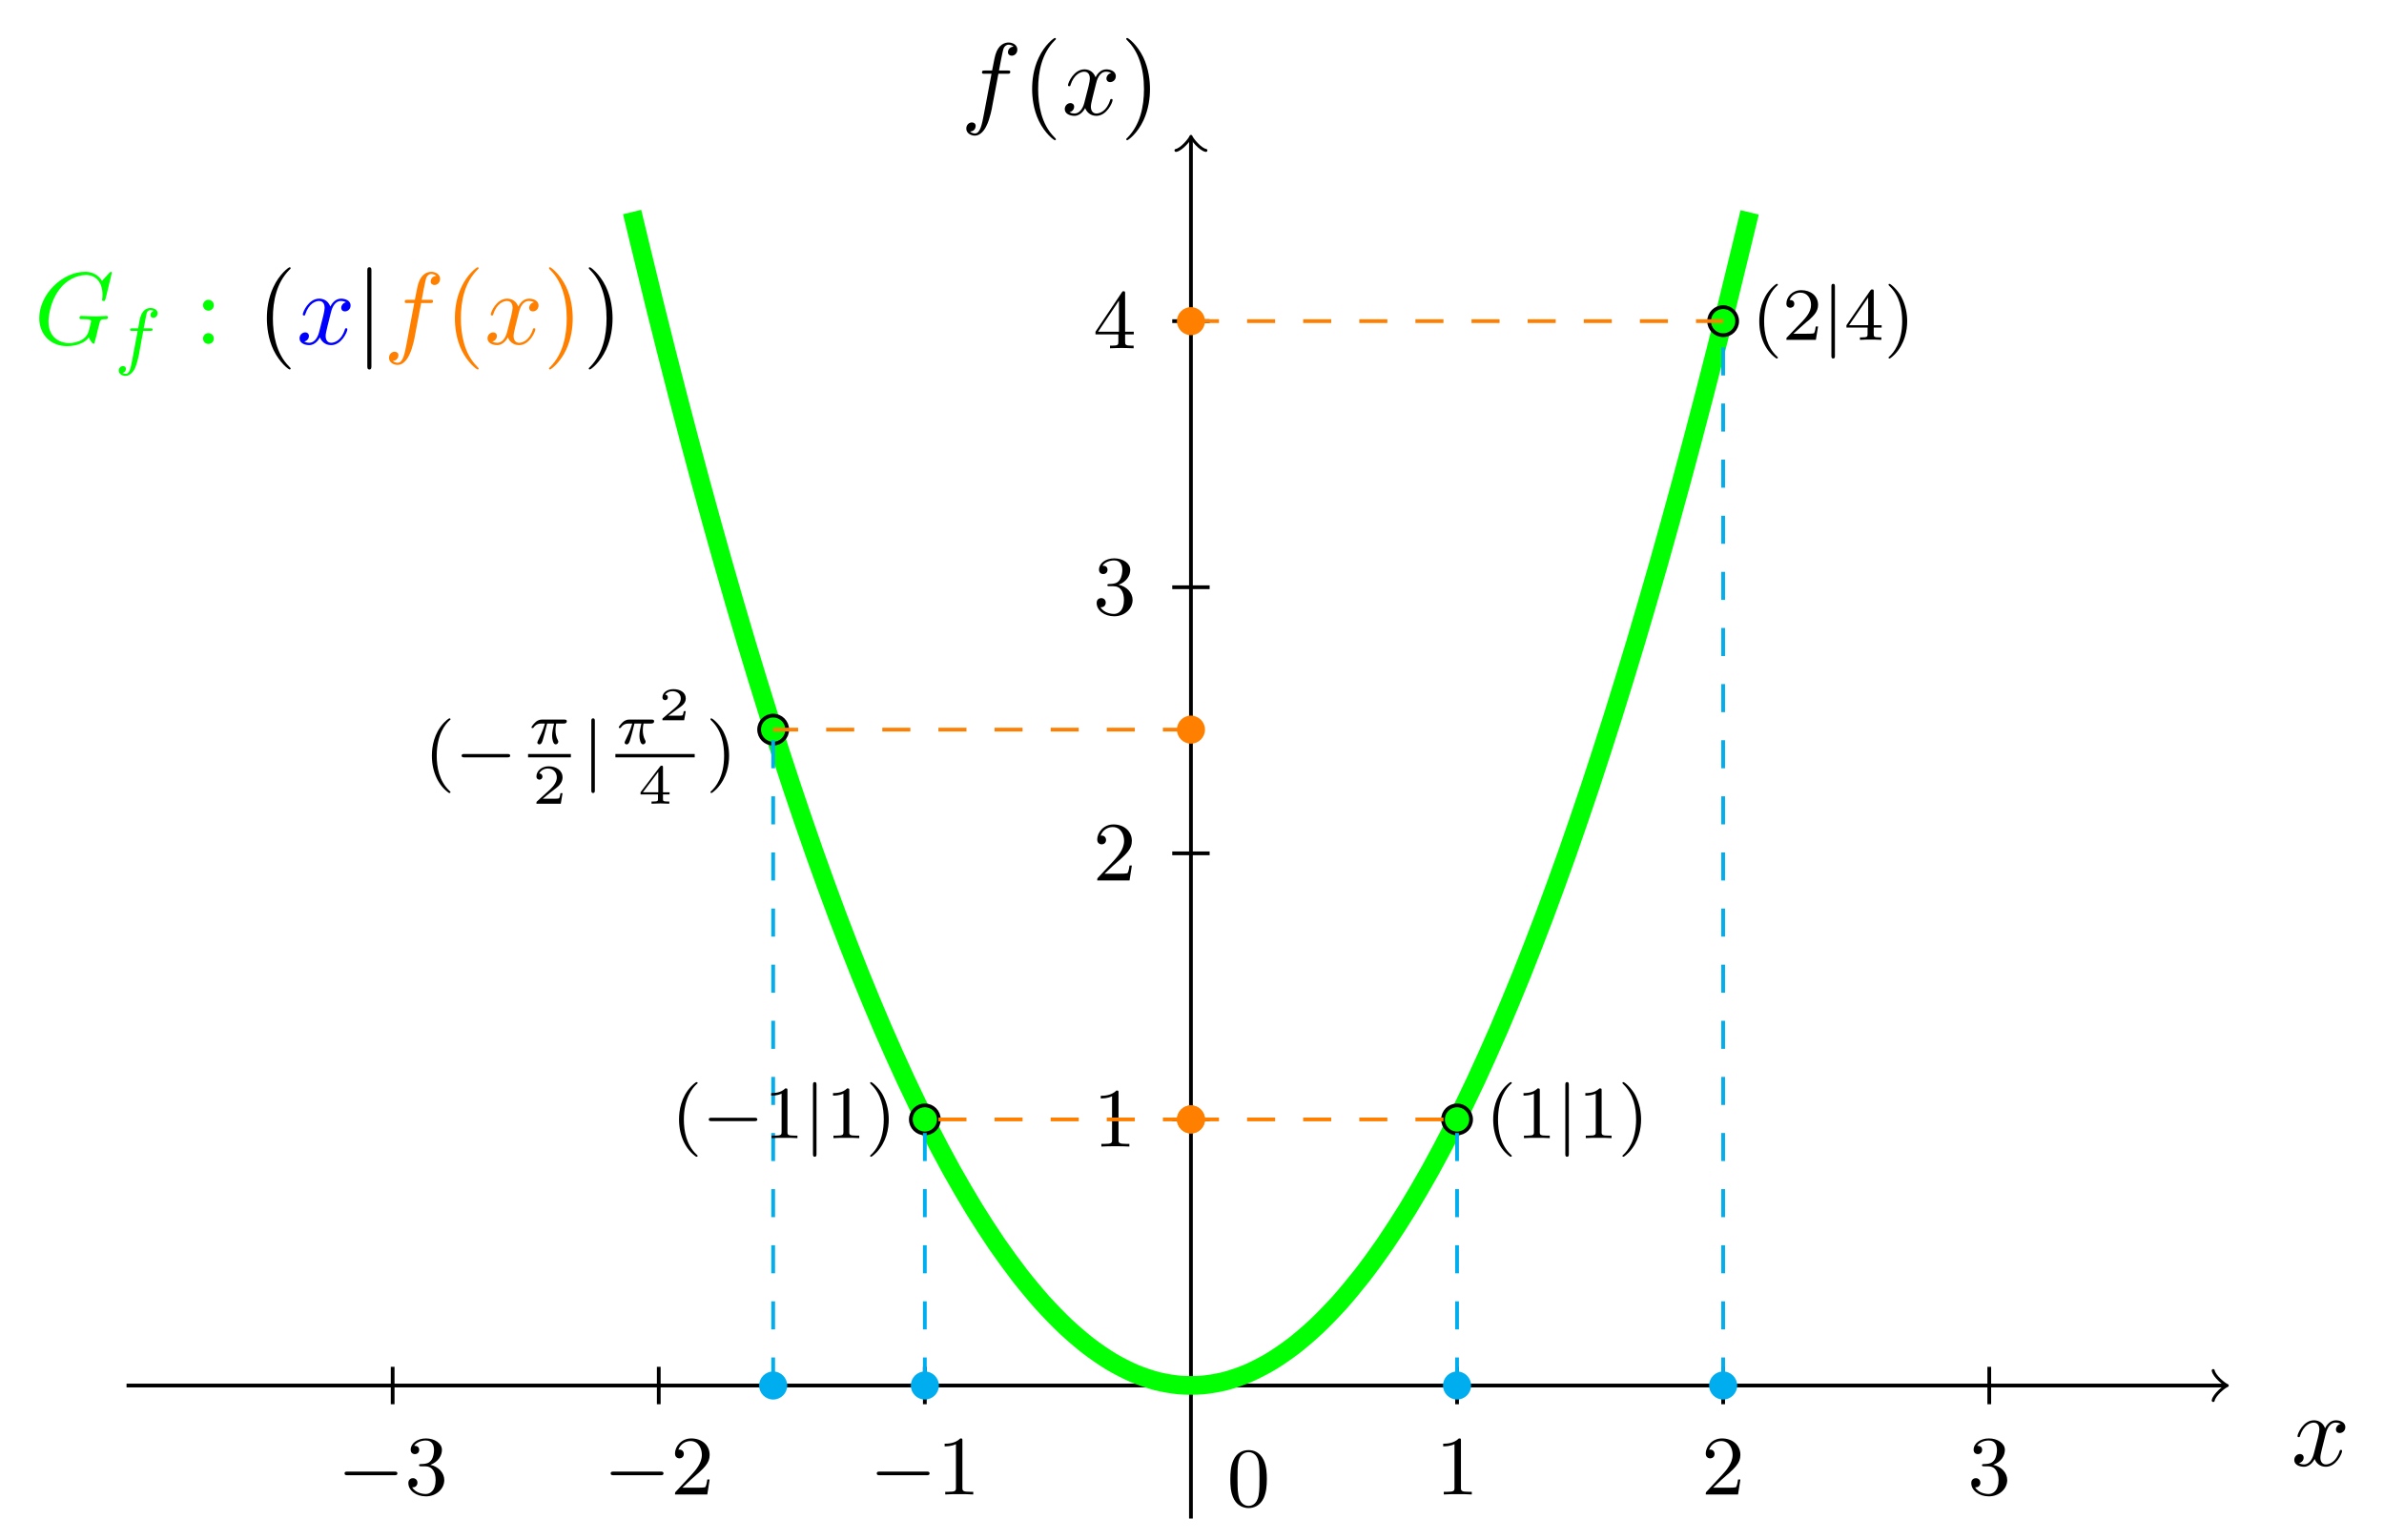 <?xml version="1.0" encoding="UTF-8"?>
<svg xmlns="http://www.w3.org/2000/svg" xmlns:xlink="http://www.w3.org/1999/xlink" width="253.96pt" height="164.088pt" viewBox="0 0 253.96 164.088" version="1.1">
<defs>
<g>
<symbol overflow="visible" id="glyph0-0">
<path style="stroke:none;" d=""/>
</symbol>
<symbol overflow="visible" id="glyph0-1">
<path style="stroke:none;" d="M 6.047 -2.047 C 6.219 -2.047 6.391 -2.047 6.391 -2.25 C 6.391 -2.438 6.203 -2.438 6.047 -2.438 L 1.109 -2.438 C 0.953 -2.438 0.766 -2.438 0.766 -2.25 C 0.766 -2.047 0.938 -2.047 1.109 -2.047 Z M 6.047 -2.047 "/>
</symbol>
<symbol overflow="visible" id="glyph1-0">
<path style="stroke:none;" d=""/>
</symbol>
<symbol overflow="visible" id="glyph1-1">
<path style="stroke:none;" d="M 2.734 -3.156 C 3.562 -3.469 3.969 -4.125 3.969 -4.75 C 3.969 -5.438 3.203 -5.969 2.266 -5.969 C 1.344 -5.969 0.641 -5.438 0.641 -4.766 C 0.641 -4.469 0.828 -4.297 1.094 -4.297 C 1.359 -4.297 1.547 -4.484 1.547 -4.75 C 1.547 -5.062 1.328 -5.188 1.016 -5.188 C 1.25 -5.562 1.797 -5.75 2.25 -5.75 C 2.984 -5.75 3.125 -5.156 3.125 -4.734 C 3.125 -4.469 3.078 -4.031 2.859 -3.688 C 2.578 -3.297 2.266 -3.281 2 -3.25 C 1.781 -3.234 1.766 -3.234 1.688 -3.234 C 1.609 -3.234 1.531 -3.219 1.531 -3.125 C 1.531 -3 1.609 -3 1.766 -3 L 2.172 -3 C 2.953 -3 3.297 -2.375 3.297 -1.531 C 3.297 -0.375 2.688 -0.047 2.234 -0.047 C 2.062 -0.047 1.188 -0.094 0.797 -0.766 C 1.109 -0.719 1.359 -0.938 1.359 -1.25 C 1.359 -1.547 1.141 -1.734 0.875 -1.734 C 0.656 -1.734 0.391 -1.594 0.391 -1.219 C 0.391 -0.422 1.219 0.203 2.266 0.203 C 3.375 0.203 4.219 -0.609 4.219 -1.531 C 4.219 -2.312 3.594 -2.969 2.734 -3.156 Z M 2.734 -3.156 "/>
</symbol>
<symbol overflow="visible" id="glyph1-2">
<path style="stroke:none;" d="M 4.141 -1.594 L 3.891 -1.594 C 3.875 -1.469 3.797 -0.938 3.688 -0.797 C 3.625 -0.719 3.016 -0.719 2.828 -0.719 L 1.234 -0.719 L 2.125 -1.562 C 3.594 -2.828 4.141 -3.312 4.141 -4.219 C 4.141 -5.25 3.297 -5.969 2.188 -5.969 C 1.156 -5.969 0.453 -5.156 0.453 -4.344 C 0.453 -3.891 0.844 -3.844 0.922 -3.844 C 1.125 -3.844 1.391 -3.984 1.391 -4.312 C 1.391 -4.578 1.203 -4.781 0.922 -4.781 C 0.875 -4.781 0.859 -4.781 0.812 -4.766 C 1.031 -5.406 1.609 -5.688 2.094 -5.688 C 3 -5.688 3.312 -4.844 3.312 -4.219 C 3.312 -3.312 2.625 -2.562 2.203 -2.094 L 0.562 -0.328 C 0.453 -0.219 0.453 -0.203 0.453 0 L 3.891 0 Z M 4.141 -1.594 "/>
</symbol>
<symbol overflow="visible" id="glyph1-3">
<path style="stroke:none;" d="M 2.719 -5.734 C 2.719 -5.953 2.719 -5.969 2.5 -5.969 C 1.938 -5.406 1.109 -5.406 0.828 -5.406 L 0.828 -5.125 C 1 -5.125 1.547 -5.125 2.031 -5.359 L 2.031 -0.719 C 2.031 -0.391 2.016 -0.281 1.172 -0.281 L 0.891 -0.281 L 0.891 0 C 1.203 -0.031 2.016 -0.031 2.375 -0.031 C 2.75 -0.031 3.547 -0.031 3.875 0 L 3.875 -0.281 L 3.594 -0.281 C 2.75 -0.281 2.719 -0.391 2.719 -0.719 Z M 2.719 -5.734 "/>
</symbol>
<symbol overflow="visible" id="glyph1-4">
<path style="stroke:none;" d="M 0.266 -1.766 L 0.266 -1.484 L 2.703 -1.484 L 2.703 -0.703 C 2.703 -0.375 2.688 -0.281 2.016 -0.281 L 1.812 -0.281 L 1.812 0 C 2.375 -0.031 3 -0.031 3.062 -0.031 C 3.109 -0.031 3.766 -0.031 4.328 0 L 4.328 -0.281 L 4.125 -0.281 C 3.453 -0.281 3.422 -0.375 3.422 -0.703 L 3.422 -1.484 L 4.344 -1.484 L 4.344 -1.766 L 3.422 -1.766 L 3.422 -5.828 C 3.422 -6.016 3.422 -6.078 3.25 -6.078 C 3.141 -6.078 3.141 -6.062 3.062 -5.938 Z M 0.547 -1.766 L 2.766 -5.078 L 2.766 -1.766 Z M 0.547 -1.766 "/>
</symbol>
<symbol overflow="visible" id="glyph1-5">
<path style="stroke:none;" d="M 4.25 -2.875 C 4.25 -3.469 4.219 -4.25 3.906 -4.922 C 3.5 -5.766 2.828 -5.969 2.312 -5.969 C 1.766 -5.969 1.078 -5.766 0.688 -4.891 C 0.406 -4.281 0.359 -3.547 0.359 -2.875 C 0.359 -2.281 0.375 -1.422 0.766 -0.703 C 1.188 0.047 1.891 0.203 2.297 0.203 C 2.875 0.203 3.547 -0.047 3.922 -0.875 C 4.188 -1.484 4.25 -2.156 4.25 -2.875 Z M 2.312 -0.031 C 2.031 -0.031 1.391 -0.156 1.219 -1.172 C 1.125 -1.688 1.125 -2.469 1.125 -2.984 C 1.125 -3.594 1.125 -4.297 1.234 -4.797 C 1.422 -5.594 1.984 -5.75 2.297 -5.75 C 2.641 -5.75 3.203 -5.562 3.375 -4.734 C 3.469 -4.25 3.469 -3.547 3.469 -2.984 C 3.469 -2.422 3.469 -1.672 3.375 -1.141 C 3.188 -0.109 2.531 -0.031 2.312 -0.031 Z M 2.312 -0.031 "/>
</symbol>
<symbol overflow="visible" id="glyph2-0">
<path style="stroke:none;" d=""/>
</symbol>
<symbol overflow="visible" id="glyph2-1">
<path style="stroke:none;" d="M 3.641 -3.297 C 3.703 -3.578 3.953 -4.578 4.719 -4.578 C 4.781 -4.578 5.031 -4.578 5.266 -4.438 C 4.969 -4.391 4.75 -4.109 4.75 -3.844 C 4.75 -3.672 4.859 -3.469 5.156 -3.469 C 5.406 -3.469 5.75 -3.672 5.75 -4.094 C 5.75 -4.672 5.109 -4.828 4.734 -4.828 C 4.094 -4.828 3.719 -4.25 3.594 -3.984 C 3.312 -4.719 2.719 -4.828 2.406 -4.828 C 1.281 -4.828 0.656 -3.406 0.656 -3.141 C 0.656 -3.031 0.766 -3.031 0.781 -3.031 C 0.875 -3.031 0.906 -3.047 0.922 -3.156 C 1.297 -4.312 2.016 -4.578 2.391 -4.578 C 2.594 -4.578 2.984 -4.484 2.984 -3.844 C 2.984 -3.516 2.797 -2.781 2.391 -1.25 C 2.219 -0.578 1.828 -0.125 1.359 -0.125 C 1.281 -0.125 1.031 -0.125 0.812 -0.266 C 1.078 -0.312 1.312 -0.547 1.312 -0.844 C 1.312 -1.141 1.078 -1.234 0.922 -1.234 C 0.594 -1.234 0.312 -0.953 0.312 -0.594 C 0.312 -0.094 0.859 0.125 1.344 0.125 C 2.062 0.125 2.453 -0.641 2.484 -0.703 C 2.625 -0.312 3.016 0.125 3.672 0.125 C 4.781 0.125 5.406 -1.281 5.406 -1.562 C 5.406 -1.672 5.312 -1.672 5.281 -1.672 C 5.188 -1.672 5.156 -1.625 5.141 -1.547 C 4.781 -0.375 4.031 -0.125 3.688 -0.125 C 3.266 -0.125 3.094 -0.469 3.094 -0.844 C 3.094 -1.078 3.156 -1.312 3.266 -1.797 Z M 3.641 -3.297 "/>
</symbol>
<symbol overflow="visible" id="glyph2-2">
<path style="stroke:none;" d="M 4 -4.359 L 4.938 -4.359 C 5.156 -4.359 5.266 -4.359 5.266 -4.578 C 5.266 -4.703 5.156 -4.703 4.969 -4.703 L 4.062 -4.703 L 4.297 -5.938 C 4.344 -6.172 4.5 -6.953 4.562 -7.078 C 4.656 -7.281 4.844 -7.453 5.078 -7.453 C 5.109 -7.453 5.406 -7.453 5.609 -7.25 C 5.125 -7.203 5.016 -6.828 5.016 -6.656 C 5.016 -6.406 5.219 -6.281 5.422 -6.281 C 5.703 -6.281 6.016 -6.516 6.016 -6.938 C 6.016 -7.438 5.516 -7.688 5.078 -7.688 C 4.703 -7.688 4.016 -7.5 3.688 -6.406 C 3.625 -6.188 3.594 -6.078 3.328 -4.703 L 2.578 -4.703 C 2.359 -4.703 2.25 -4.703 2.25 -4.5 C 2.25 -4.359 2.344 -4.359 2.547 -4.359 L 3.266 -4.359 L 2.453 -0.047 C 2.25 1 2.078 2 1.5 2 C 1.469 2 1.188 2 0.984 1.797 C 1.484 1.766 1.578 1.375 1.578 1.203 C 1.578 0.953 1.391 0.828 1.172 0.828 C 0.891 0.828 0.578 1.062 0.578 1.484 C 0.578 1.969 1.062 2.234 1.5 2.234 C 2.109 2.234 2.547 1.594 2.734 1.172 C 3.094 0.484 3.344 -0.828 3.344 -0.906 Z M 4 -4.359 "/>
</symbol>
<symbol overflow="visible" id="glyph2-3">
<path style="stroke:none;" d="M 8.281 -7.578 C 8.281 -7.609 8.266 -7.688 8.172 -7.688 C 8.141 -7.688 8.125 -7.672 8 -7.562 L 7.234 -6.719 C 7.141 -6.875 6.641 -7.688 5.438 -7.688 C 3 -7.688 0.547 -5.281 0.547 -2.75 C 0.547 -1.016 1.75 0.234 3.516 0.234 C 4 0.234 4.5 0.141 4.891 -0.016 C 5.438 -0.234 5.641 -0.469 5.828 -0.688 C 5.938 -0.422 6.219 -0.016 6.328 -0.016 C 6.375 -0.016 6.406 -0.047 6.406 -0.047 C 6.422 -0.078 6.531 -0.484 6.594 -0.719 L 6.797 -1.562 C 6.844 -1.75 6.891 -1.938 6.938 -2.109 C 7.062 -2.609 7.062 -2.625 7.688 -2.641 C 7.75 -2.641 7.859 -2.656 7.859 -2.859 C 7.859 -2.938 7.812 -2.984 7.719 -2.984 C 7.469 -2.984 6.828 -2.938 6.578 -2.938 C 6.234 -2.938 5.391 -2.984 5.047 -2.984 C 4.953 -2.984 4.828 -2.984 4.828 -2.766 C 4.828 -2.641 4.906 -2.641 5.141 -2.641 C 5.156 -2.641 5.469 -2.641 5.719 -2.625 C 6.016 -2.578 6.062 -2.547 6.062 -2.406 C 6.062 -2.312 5.938 -1.828 5.828 -1.422 C 5.531 -0.219 4.109 -0.094 3.734 -0.094 C 2.688 -0.094 1.531 -0.719 1.531 -2.391 C 1.531 -2.719 1.641 -4.531 2.797 -5.938 C 3.375 -6.688 4.438 -7.344 5.516 -7.344 C 6.625 -7.344 7.281 -6.516 7.281 -5.25 C 7.281 -4.812 7.234 -4.797 7.234 -4.688 C 7.234 -4.578 7.359 -4.578 7.406 -4.578 C 7.547 -4.578 7.547 -4.609 7.609 -4.797 Z M 8.281 -7.578 "/>
</symbol>
<symbol overflow="visible" id="glyph3-0">
<path style="stroke:none;" d=""/>
</symbol>
<symbol overflow="visible" id="glyph3-1">
<path style="stroke:none;" d="M 3.609 2.625 C 3.609 2.578 3.609 2.562 3.422 2.375 C 2.062 1 1.719 -1.062 1.719 -2.719 C 1.719 -4.625 2.125 -6.516 3.469 -7.891 C 3.609 -8.016 3.609 -8.031 3.609 -8.078 C 3.609 -8.141 3.562 -8.172 3.5 -8.172 C 3.391 -8.172 2.406 -7.438 1.766 -6.047 C 1.203 -4.859 1.078 -3.641 1.078 -2.719 C 1.078 -1.875 1.203 -0.562 1.797 0.672 C 2.453 2.016 3.391 2.719 3.5 2.719 C 3.562 2.719 3.609 2.688 3.609 2.625 Z M 3.609 2.625 "/>
</symbol>
<symbol overflow="visible" id="glyph3-2">
<path style="stroke:none;" d="M 3.156 -2.719 C 3.156 -3.578 3.031 -4.891 2.438 -6.125 C 1.781 -7.469 0.844 -8.172 0.734 -8.172 C 0.672 -8.172 0.625 -8.141 0.625 -8.078 C 0.625 -8.031 0.625 -8.016 0.828 -7.812 C 1.891 -6.734 2.516 -5 2.516 -2.719 C 2.516 -0.859 2.109 1.062 0.766 2.438 C 0.625 2.562 0.625 2.578 0.625 2.625 C 0.625 2.688 0.672 2.719 0.734 2.719 C 0.844 2.719 1.828 1.984 2.469 0.594 C 3.016 -0.594 3.156 -1.812 3.156 -2.719 Z M 3.156 -2.719 "/>
</symbol>
<symbol overflow="visible" id="glyph3-3">
<path style="stroke:none;" d="M 2.094 -4.125 C 2.094 -4.438 1.828 -4.703 1.516 -4.703 C 1.203 -4.703 0.938 -4.438 0.938 -4.125 C 0.938 -3.812 1.203 -3.547 1.516 -3.547 C 1.828 -3.547 2.094 -3.812 2.094 -4.125 Z M 2.094 -0.578 C 2.094 -0.891 1.828 -1.156 1.516 -1.156 C 1.203 -1.156 0.938 -0.891 0.938 -0.578 C 0.938 -0.266 1.203 0 1.516 0 C 1.828 0 2.094 -0.266 2.094 -0.578 Z M 2.094 -0.578 "/>
</symbol>
<symbol overflow="visible" id="glyph4-0">
<path style="stroke:none;" d=""/>
</symbol>
<symbol overflow="visible" id="glyph4-1">
<path style="stroke:none;" d="M 2.656 1.984 C 2.719 1.984 2.812 1.984 2.812 1.891 C 2.812 1.859 2.812 1.859 2.703 1.75 C 1.609 0.719 1.344 -0.75 1.344 -1.984 C 1.344 -4.281 2.281 -5.359 2.688 -5.734 C 2.812 -5.828 2.812 -5.844 2.812 -5.875 C 2.812 -5.922 2.781 -5.969 2.703 -5.969 C 2.578 -5.969 2.172 -5.562 2.109 -5.5 C 1.047 -4.375 0.828 -2.953 0.828 -1.984 C 0.828 -0.203 1.562 1.234 2.656 1.984 Z M 2.656 1.984 "/>
</symbol>
<symbol overflow="visible" id="glyph4-2">
<path style="stroke:none;" d="M 2.469 -1.984 C 2.469 -2.75 2.328 -3.656 1.844 -4.594 C 1.453 -5.328 0.719 -5.969 0.578 -5.969 C 0.5 -5.969 0.484 -5.922 0.484 -5.875 C 0.484 -5.844 0.484 -5.828 0.578 -5.734 C 1.688 -4.672 1.938 -3.219 1.938 -1.984 C 1.938 0.297 1 1.375 0.594 1.75 C 0.484 1.844 0.484 1.859 0.484 1.891 C 0.484 1.938 0.5 1.984 0.578 1.984 C 0.703 1.984 1.109 1.578 1.172 1.516 C 2.234 0.391 2.469 -1.031 2.469 -1.984 Z M 2.469 -1.984 "/>
</symbol>
<symbol overflow="visible" id="glyph4-3">
<path style="stroke:none;" d="M 2.5 -5.078 C 2.5 -5.297 2.484 -5.297 2.266 -5.297 C 1.938 -4.984 1.516 -4.797 0.766 -4.797 L 0.766 -4.531 C 0.984 -4.531 1.406 -4.531 1.875 -4.734 L 1.875 -0.656 C 1.875 -0.359 1.844 -0.266 1.094 -0.266 L 0.812 -0.266 L 0.812 0 C 1.141 -0.031 1.828 -0.031 2.188 -0.031 C 2.547 -0.031 3.234 -0.031 3.562 0 L 3.562 -0.266 L 3.281 -0.266 C 2.531 -0.266 2.5 -0.359 2.5 -0.656 Z M 2.5 -5.078 "/>
</symbol>
<symbol overflow="visible" id="glyph4-4">
<path style="stroke:none;" d="M 2.25 -1.625 C 2.375 -1.75 2.703 -2.016 2.844 -2.125 C 3.328 -2.578 3.797 -3.016 3.797 -3.734 C 3.797 -4.688 3 -5.297 2.016 -5.297 C 1.047 -5.297 0.422 -4.578 0.422 -3.859 C 0.422 -3.469 0.734 -3.422 0.844 -3.422 C 1.016 -3.422 1.266 -3.531 1.266 -3.844 C 1.266 -4.25 0.859 -4.25 0.766 -4.25 C 1 -4.844 1.531 -5.031 1.922 -5.031 C 2.656 -5.031 3.047 -4.406 3.047 -3.734 C 3.047 -2.906 2.469 -2.297 1.516 -1.344 L 0.516 -0.297 C 0.422 -0.219 0.422 -0.203 0.422 0 L 3.562 0 L 3.797 -1.422 L 3.547 -1.422 C 3.531 -1.266 3.469 -0.875 3.375 -0.719 C 3.328 -0.656 2.719 -0.656 2.594 -0.656 L 1.172 -0.656 Z M 2.25 -1.625 "/>
</symbol>
<symbol overflow="visible" id="glyph4-5">
<path style="stroke:none;" d="M 3.141 -5.156 C 3.141 -5.312 3.141 -5.375 2.969 -5.375 C 2.875 -5.375 2.859 -5.375 2.781 -5.266 L 0.234 -1.562 L 0.234 -1.312 L 2.484 -1.312 L 2.484 -0.641 C 2.484 -0.344 2.469 -0.266 1.844 -0.266 L 1.672 -0.266 L 1.672 0 C 2.344 -0.031 2.359 -0.031 2.812 -0.031 C 3.266 -0.031 3.281 -0.031 3.953 0 L 3.953 -0.266 L 3.781 -0.266 C 3.156 -0.266 3.141 -0.344 3.141 -0.641 L 3.141 -1.312 L 3.984 -1.312 L 3.984 -1.562 L 3.141 -1.562 Z M 2.547 -4.516 L 2.547 -1.562 L 0.516 -1.562 Z M 2.547 -4.516 "/>
</symbol>
<symbol overflow="visible" id="glyph5-0">
<path style="stroke:none;" d=""/>
</symbol>
<symbol overflow="visible" id="glyph5-1">
<path style="stroke:none;" d="M 5.562 -1.812 C 5.703 -1.812 5.875 -1.812 5.875 -1.984 C 5.875 -2.172 5.703 -2.172 5.562 -2.172 L 1 -2.172 C 0.875 -2.172 0.703 -2.172 0.703 -1.984 C 0.703 -1.812 0.875 -1.812 1 -1.812 Z M 5.562 -1.812 "/>
</symbol>
<symbol overflow="visible" id="glyph5-2">
<path style="stroke:none;" d="M 1.359 -5.672 C 1.359 -5.797 1.359 -5.969 1.172 -5.969 C 0.984 -5.969 0.984 -5.797 0.984 -5.672 L 0.984 1.688 C 0.984 1.812 0.984 1.984 1.172 1.984 C 1.359 1.984 1.359 1.812 1.359 1.688 Z M 1.359 -5.672 "/>
</symbol>
<symbol overflow="visible" id="glyph6-0">
<path style="stroke:none;" d=""/>
</symbol>
<symbol overflow="visible" id="glyph6-1">
<path style="stroke:none;" d="M 2.031 -2.156 L 2.766 -2.156 C 2.641 -1.625 2.562 -1.234 2.562 -0.844 C 2.562 -0.547 2.656 0.062 2.938 0.062 C 3.094 0.062 3.219 -0.078 3.219 -0.219 C 3.219 -0.266 3.203 -0.312 3.188 -0.344 C 2.969 -0.734 2.922 -1.125 2.922 -1.438 C 2.922 -1.531 2.922 -1.797 3 -2.156 L 3.797 -2.156 C 3.859 -2.156 4.125 -2.156 4.125 -2.406 C 4.125 -2.578 3.953 -2.578 3.859 -2.578 L 1.469 -2.578 C 1.359 -2.578 1.078 -2.578 0.766 -2.281 C 0.578 -2.109 0.359 -1.812 0.359 -1.766 C 0.359 -1.672 0.438 -1.672 0.469 -1.672 C 0.531 -1.672 0.547 -1.688 0.594 -1.734 C 0.688 -1.891 0.922 -2.156 1.406 -2.156 L 1.797 -2.156 C 1.594 -1.406 1.188 -0.609 1.109 -0.453 C 1.062 -0.359 0.984 -0.203 0.984 -0.141 C 0.984 -0.016 1.078 0.062 1.203 0.062 C 1.406 0.062 1.484 -0.156 1.547 -0.344 C 1.656 -0.719 1.656 -0.734 1.75 -1.047 Z M 2.031 -2.156 "/>
</symbol>
<symbol overflow="visible" id="glyph7-0">
<path style="stroke:none;" d=""/>
</symbol>
<symbol overflow="visible" id="glyph7-1">
<path style="stroke:none;" d="M 3.219 -1.125 L 3 -1.125 C 2.984 -1.031 2.922 -0.641 2.844 -0.578 C 2.797 -0.531 2.312 -0.531 2.219 -0.531 L 1.109 -0.531 L 1.875 -1.156 C 2.078 -1.328 2.609 -1.703 2.797 -1.891 C 2.969 -2.062 3.219 -2.375 3.219 -2.797 C 3.219 -3.547 2.547 -3.984 1.734 -3.984 C 0.969 -3.984 0.438 -3.469 0.438 -2.906 C 0.438 -2.609 0.688 -2.562 0.75 -2.562 C 0.906 -2.562 1.078 -2.672 1.078 -2.891 C 1.078 -3.016 1 -3.219 0.734 -3.219 C 0.875 -3.516 1.234 -3.75 1.656 -3.75 C 2.281 -3.75 2.609 -3.281 2.609 -2.797 C 2.609 -2.375 2.328 -1.938 1.922 -1.547 L 0.5 -0.25 C 0.438 -0.188 0.438 -0.188 0.438 0 L 3.031 0 Z M 3.219 -1.125 "/>
</symbol>
<symbol overflow="visible" id="glyph7-2">
<path style="stroke:none;" d="M 3.375 -0.984 L 3.375 -1.219 L 2.672 -1.219 L 2.672 -3.859 C 2.672 -4 2.672 -4.047 2.531 -4.047 C 2.422 -4.047 2.406 -4.016 2.359 -3.953 L 0.281 -1.219 L 0.281 -0.984 L 2.141 -0.984 L 2.141 -0.5 C 2.141 -0.312 2.141 -0.234 1.641 -0.234 L 1.453 -0.234 L 1.453 0 C 1.578 0 2.141 -0.031 2.406 -0.031 C 2.672 -0.031 3.234 0 3.344 0 L 3.344 -0.234 L 3.172 -0.234 C 2.672 -0.234 2.672 -0.312 2.672 -0.5 L 2.672 -0.984 Z M 2.172 -3.391 L 2.172 -1.219 L 0.531 -1.219 Z M 2.172 -3.391 "/>
</symbol>
<symbol overflow="visible" id="glyph8-0">
<path style="stroke:none;" d=""/>
</symbol>
<symbol overflow="visible" id="glyph8-1">
<path style="stroke:none;" d="M 2.938 -0.969 L 2.719 -0.969 C 2.719 -0.875 2.656 -0.562 2.578 -0.516 C 2.547 -0.484 2.125 -0.484 2.047 -0.484 L 1.078 -0.484 C 1.406 -0.719 1.766 -1 2.062 -1.203 C 2.516 -1.516 2.938 -1.797 2.938 -2.328 C 2.938 -2.969 2.328 -3.312 1.625 -3.312 C 0.953 -3.312 0.453 -2.938 0.453 -2.438 C 0.453 -2.188 0.672 -2.141 0.75 -2.141 C 0.875 -2.141 1.031 -2.234 1.031 -2.438 C 1.031 -2.609 0.906 -2.719 0.75 -2.719 C 0.891 -2.953 1.188 -3.094 1.516 -3.094 C 2 -3.094 2.406 -2.812 2.406 -2.328 C 2.406 -1.906 2.109 -1.578 1.734 -1.266 L 0.516 -0.234 C 0.469 -0.188 0.453 -0.188 0.453 -0.156 L 0.453 0 L 2.766 0 Z M 2.938 -0.969 "/>
</symbol>
<symbol overflow="visible" id="glyph9-0">
<path style="stroke:none;" d=""/>
</symbol>
<symbol overflow="visible" id="glyph9-1">
<path style="stroke:none;" d="M 3.047 -3.172 L 3.797 -3.172 C 3.953 -3.172 4.047 -3.172 4.047 -3.328 C 4.047 -3.438 3.938 -3.438 3.812 -3.438 L 3.094 -3.438 C 3.234 -4.156 3.312 -4.609 3.391 -4.969 C 3.422 -5.094 3.438 -5.188 3.562 -5.281 C 3.672 -5.375 3.734 -5.391 3.812 -5.391 C 3.938 -5.391 4.062 -5.359 4.172 -5.297 C 4.125 -5.281 4.078 -5.266 4.047 -5.234 C 3.906 -5.156 3.812 -5.016 3.812 -4.859 C 3.812 -4.672 3.953 -4.562 4.125 -4.562 C 4.359 -4.562 4.578 -4.766 4.578 -5.047 C 4.578 -5.422 4.188 -5.609 3.812 -5.609 C 3.531 -5.609 3.031 -5.484 2.781 -4.75 C 2.703 -4.562 2.703 -4.547 2.5 -3.438 L 1.891 -3.438 C 1.734 -3.438 1.641 -3.438 1.641 -3.281 C 1.641 -3.172 1.75 -3.172 1.875 -3.172 L 2.453 -3.172 L 1.875 -0.078 C 1.719 0.719 1.609 1.406 1.172 1.406 C 1.156 1.406 0.984 1.406 0.844 1.312 C 1.203 1.219 1.203 0.891 1.203 0.875 C 1.203 0.688 1.062 0.578 0.891 0.578 C 0.672 0.578 0.438 0.766 0.438 1.062 C 0.438 1.406 0.781 1.625 1.172 1.625 C 1.672 1.625 2 1.109 2.109 0.922 C 2.391 0.391 2.578 -0.609 2.594 -0.688 Z M 3.047 -3.172 "/>
</symbol>
<symbol overflow="visible" id="glyph10-0">
<path style="stroke:none;" d=""/>
</symbol>
<symbol overflow="visible" id="glyph10-1">
<path style="stroke:none;" d="M 1.734 -7.781 C 1.734 -7.984 1.734 -8.172 1.516 -8.172 C 1.297 -8.172 1.297 -7.984 1.297 -7.781 L 1.297 2.328 C 1.297 2.531 1.297 2.719 1.516 2.719 C 1.734 2.719 1.734 2.531 1.734 2.328 Z M 1.734 -7.781 "/>
</symbol>
</g>
<clipPath id="clip1">
  <path d="M 39 0 L 215 0 L 215 164.09 L 39 164.09 Z M 39 0 "/>
</clipPath>
</defs>
<g id="surface1">
<path style="fill:none;stroke-width:0.399;stroke-linecap:butt;stroke-linejoin:miter;stroke:rgb(0%,0%,0%);stroke-opacity:1;stroke-miterlimit:10;" d="M -113.388 -0.002 L 110.093 -0.002 " transform="matrix(1,0,0,-1,126.868,147.6)"/>
<path style="fill:none;stroke-width:0.319;stroke-linecap:round;stroke-linejoin:round;stroke:rgb(0%,0%,0%);stroke-opacity:1;stroke-miterlimit:10;" d="M -1.196 1.592 C -1.095 0.995 -0.001 0.1 0.3 -0.002 C -0.001 -0.099 -1.095 -0.998 -1.196 -1.595 " transform="matrix(1,0,0,-1,236.962,147.6)"/>
<path style="fill:none;stroke-width:0.399;stroke-linecap:butt;stroke-linejoin:miter;stroke:rgb(0%,0%,0%);stroke-opacity:1;stroke-miterlimit:10;" d="M -85.04 1.991 L -85.04 -1.994 " transform="matrix(1,0,0,-1,126.868,147.6)"/>
<g style="fill:rgb(0%,0%,0%);fill-opacity:1;">
  <use xlink:href="#glyph0-1" x="35.941" y="159.206"/>
</g>
<g style="fill:rgb(0%,0%,0%);fill-opacity:1;">
  <use xlink:href="#glyph1-1" x="43.109" y="159.206"/>
</g>
<path style="fill:none;stroke-width:0.399;stroke-linecap:butt;stroke-linejoin:miter;stroke:rgb(0%,0%,0%);stroke-opacity:1;stroke-miterlimit:10;" d="M -56.692 1.991 L -56.692 -1.994 " transform="matrix(1,0,0,-1,126.868,147.6)"/>
<g style="fill:rgb(0%,0%,0%);fill-opacity:1;">
  <use xlink:href="#glyph0-1" x="64.288" y="159.206"/>
</g>
<g style="fill:rgb(0%,0%,0%);fill-opacity:1;">
  <use xlink:href="#glyph1-2" x="71.455" y="159.206"/>
</g>
<path style="fill:none;stroke-width:0.399;stroke-linecap:butt;stroke-linejoin:miter;stroke:rgb(0%,0%,0%);stroke-opacity:1;stroke-miterlimit:10;" d="M -28.348 1.991 L -28.348 -1.994 " transform="matrix(1,0,0,-1,126.868,147.6)"/>
<g style="fill:rgb(0%,0%,0%);fill-opacity:1;">
  <use xlink:href="#glyph0-1" x="92.634" y="159.206"/>
</g>
<g style="fill:rgb(0%,0%,0%);fill-opacity:1;">
  <use xlink:href="#glyph1-3" x="99.802" y="159.206"/>
</g>
<path style="fill:none;stroke-width:0.399;stroke-linecap:butt;stroke-linejoin:miter;stroke:rgb(0%,0%,0%);stroke-opacity:1;stroke-miterlimit:10;" d="M 28.347 1.991 L 28.347 -1.994 " transform="matrix(1,0,0,-1,126.868,147.6)"/>
<g style="fill:rgb(0%,0%,0%);fill-opacity:1;">
  <use xlink:href="#glyph1-3" x="152.911" y="159.206"/>
</g>
<path style="fill:none;stroke-width:0.399;stroke-linecap:butt;stroke-linejoin:miter;stroke:rgb(0%,0%,0%);stroke-opacity:1;stroke-miterlimit:10;" d="M 56.694 1.991 L 56.694 -1.994 " transform="matrix(1,0,0,-1,126.868,147.6)"/>
<g style="fill:rgb(0%,0%,0%);fill-opacity:1;">
  <use xlink:href="#glyph1-2" x="181.257" y="159.206"/>
</g>
<path style="fill:none;stroke-width:0.399;stroke-linecap:butt;stroke-linejoin:miter;stroke:rgb(0%,0%,0%);stroke-opacity:1;stroke-miterlimit:10;" d="M 85.042 1.991 L 85.042 -1.994 " transform="matrix(1,0,0,-1,126.868,147.6)"/>
<g style="fill:rgb(0%,0%,0%);fill-opacity:1;">
  <use xlink:href="#glyph1-1" x="209.604" y="159.206"/>
</g>
<path style="fill:none;stroke-width:0.399;stroke-linecap:butt;stroke-linejoin:miter;stroke:rgb(0%,0%,0%);stroke-opacity:1;stroke-miterlimit:10;" d="M -0.001 -14.173 L -0.001 132.772 " transform="matrix(1,0,0,-1,126.868,147.6)"/>
<path style="fill:none;stroke-width:0.319;stroke-linecap:round;stroke-linejoin:round;stroke:rgb(0%,0%,0%);stroke-opacity:1;stroke-miterlimit:10;" d="M -1.195 1.595 C -1.097 0.997 0 0.098 0.297 0.001 C 0 -0.101 -1.097 -0.995 -1.195 -1.593 " transform="matrix(0,-1,-1,0,126.868,14.828)"/>
<path style="fill:none;stroke-width:0.399;stroke-linecap:butt;stroke-linejoin:miter;stroke:rgb(0%,0%,0%);stroke-opacity:1;stroke-miterlimit:10;" d="M 1.991 28.346 L -1.993 28.346 " transform="matrix(1,0,0,-1,126.868,147.6)"/>
<g style="fill:rgb(0%,0%,0%);fill-opacity:1;">
  <use xlink:href="#glyph1-3" x="116.433" y="122.143"/>
</g>
<path style="fill:none;stroke-width:0.399;stroke-linecap:butt;stroke-linejoin:miter;stroke:rgb(0%,0%,0%);stroke-opacity:1;stroke-miterlimit:10;" d="M 1.991 56.694 L -1.993 56.694 " transform="matrix(1,0,0,-1,126.868,147.6)"/>
<g style="fill:rgb(0%,0%,0%);fill-opacity:1;">
  <use xlink:href="#glyph1-2" x="116.433" y="93.796"/>
</g>
<path style="fill:none;stroke-width:0.399;stroke-linecap:butt;stroke-linejoin:miter;stroke:rgb(0%,0%,0%);stroke-opacity:1;stroke-miterlimit:10;" d="M 1.991 85.041 L -1.993 85.041 " transform="matrix(1,0,0,-1,126.868,147.6)"/>
<g style="fill:rgb(0%,0%,0%);fill-opacity:1;">
  <use xlink:href="#glyph1-1" x="116.433" y="65.45"/>
</g>
<path style="fill:none;stroke-width:0.399;stroke-linecap:butt;stroke-linejoin:miter;stroke:rgb(0%,0%,0%);stroke-opacity:1;stroke-miterlimit:10;" d="M 1.991 113.389 L -1.993 113.389 " transform="matrix(1,0,0,-1,126.868,147.6)"/>
<g style="fill:rgb(0%,0%,0%);fill-opacity:1;">
  <use xlink:href="#glyph1-4" x="116.433" y="37.104"/>
</g>
<g style="fill:rgb(0%,0%,0%);fill-opacity:1;">
  <use xlink:href="#glyph1-5" x="130.703" y="160.452"/>
</g>
<g style="fill:rgb(0%,0%,0%);fill-opacity:1;">
  <use xlink:href="#glyph2-1" x="244.089" y="156.132"/>
</g>
<g style="fill:rgb(0%,0%,0%);fill-opacity:1;">
  <use xlink:href="#glyph2-2" x="102.357" y="12.216"/>
</g>
<g style="fill:rgb(0%,0%,0%);fill-opacity:1;">
  <use xlink:href="#glyph3-1" x="108.872" y="12.216"/>
</g>
<g style="fill:rgb(0%,0%,0%);fill-opacity:1;">
  <use xlink:href="#glyph2-1" x="113.114" y="12.216"/>
</g>
<g style="fill:rgb(0%,0%,0%);fill-opacity:1;">
  <use xlink:href="#glyph3-2" x="119.349" y="12.216"/>
</g>
<g clip-path="url(#clip1)" clip-rule="nonzero">
<path style="fill:none;stroke-width:1.993;stroke-linecap:butt;stroke-linejoin:miter;stroke:rgb(0%,100%,0%);stroke-opacity:1;stroke-miterlimit:10;" d="M -59.528 125.01 C -59.528 125.01 -57.774 117.729 -57.098 115.014 C -56.427 112.299 -55.345 108.034 -54.669 105.436 C -53.997 102.834 -52.915 98.756 -52.239 96.272 C -51.567 93.787 -50.485 89.893 -49.809 87.526 C -49.138 85.155 -48.056 81.448 -47.38 79.194 C -46.708 76.94 -45.626 73.42 -44.95 71.28 C -44.278 69.143 -43.196 65.807 -42.52 63.784 C -41.848 61.76 -40.766 58.612 -40.091 56.702 C -39.419 54.795 -38.337 51.83 -37.661 50.038 C -36.989 48.248 -35.907 45.467 -35.231 43.791 C -34.559 42.116 -33.477 39.522 -32.802 37.959 C -32.13 36.401 -31.048 33.991 -30.372 32.545 C -29.7 31.1 -28.618 28.877 -27.942 27.545 C -27.27 26.217 -26.188 24.178 -25.516 22.963 C -24.841 21.752 -23.759 19.897 -23.087 18.799 C -22.411 17.702 -21.329 16.034 -20.657 15.049 C -19.981 14.069 -18.899 12.584 -18.227 11.717 C -17.552 10.85 -16.47 9.553 -15.798 8.803 C -15.122 8.049 -14.04 6.94 -13.368 6.303 C -12.692 5.666 -11.61 4.741 -10.938 4.221 C -10.263 3.698 -9.181 2.959 -8.509 2.553 C -7.833 2.147 -6.751 1.592 -6.079 1.303 C -5.403 1.014 -4.321 0.643 -3.649 0.471 C -2.973 0.295 -1.891 0.112 -1.22 0.053 C -0.544 -0.005 0.538 -0.005 1.21 0.053 C 1.886 0.108 2.968 0.295 3.64 0.467 C 4.316 0.639 5.394 1.01 6.069 1.299 C 6.745 1.588 7.823 2.143 8.499 2.549 C 9.175 2.952 10.253 3.694 10.929 4.213 C 11.605 4.733 12.683 5.659 13.359 6.295 C 14.034 6.932 15.112 8.041 15.788 8.791 C 16.464 9.545 17.542 10.842 18.218 11.709 C 18.894 12.573 19.972 14.057 20.648 15.037 C 21.32 16.022 22.402 17.69 23.077 18.788 C 23.749 19.885 24.831 21.737 25.507 22.952 C 26.179 24.163 27.261 26.202 27.937 27.53 C 28.609 28.858 29.691 31.084 30.366 32.526 C 31.038 33.971 32.12 36.381 32.796 37.94 C 33.468 39.502 34.55 42.096 35.226 43.772 C 35.898 45.448 36.98 48.225 37.655 50.018 C 38.327 51.807 39.409 54.772 40.085 56.682 C 40.757 58.588 41.839 61.737 42.515 63.76 C 43.187 65.784 44.269 69.116 44.944 71.256 C 45.616 73.393 46.698 76.912 47.374 79.166 C 48.046 81.42 49.128 85.127 49.804 87.495 C 50.476 89.866 51.558 93.756 52.23 96.241 C 52.905 98.725 53.987 102.803 54.659 105.401 C 55.335 108.002 56.417 112.264 57.089 114.979 C 57.765 117.698 59.519 124.975 59.519 124.975 " transform="matrix(1,0,0,-1,126.868,147.6)"/>
</g>
<path style=" stroke:none;fill-rule:nonzero;fill:rgb(0%,67.839%,93.729%);fill-opacity:1;" d="M 83.859 147.602 C 83.859 146.773 83.188 146.105 82.363 146.105 C 81.539 146.105 80.867 146.773 80.867 147.602 C 80.867 148.426 81.539 149.094 82.363 149.094 C 83.188 149.094 83.859 148.426 83.859 147.602 Z M 83.859 147.602 "/>
<path style=" stroke:none;fill-rule:nonzero;fill:rgb(100%,50%,0%);fill-opacity:1;" d="M 128.363 77.727 C 128.363 76.902 127.691 76.234 126.867 76.234 C 126.043 76.234 125.375 76.902 125.375 77.727 C 125.375 78.555 126.043 79.223 126.867 79.223 C 127.691 79.223 128.363 78.555 128.363 77.727 Z M 128.363 77.727 "/>
<path style="fill-rule:nonzero;fill:rgb(0%,100%,0%);fill-opacity:1;stroke-width:0.399;stroke-linecap:butt;stroke-linejoin:miter;stroke:rgb(0%,0%,0%);stroke-opacity:1;stroke-miterlimit:10;" d="M -43.009 69.873 C -43.009 70.698 -43.681 71.366 -44.505 71.366 C -45.329 71.366 -46.001 70.698 -46.001 69.873 C -46.001 69.045 -45.329 68.377 -44.505 68.377 C -43.681 68.377 -43.009 69.045 -43.009 69.873 Z M -43.009 69.873 " transform="matrix(1,0,0,-1,126.868,147.6)"/>
<path style="fill:none;stroke-width:0.399;stroke-linecap:butt;stroke-linejoin:miter;stroke:rgb(0%,67.839%,93.729%);stroke-opacity:1;stroke-dasharray:2.989,2.989;stroke-miterlimit:10;" d="M -44.505 -0.002 L -44.505 69.873 " transform="matrix(1,0,0,-1,126.868,147.6)"/>
<path style="fill:none;stroke-width:0.399;stroke-linecap:butt;stroke-linejoin:miter;stroke:rgb(100%,50%,0%);stroke-opacity:1;stroke-dasharray:2.989,2.989;stroke-miterlimit:10;" d="M -0.001 69.873 L -44.505 69.873 " transform="matrix(1,0,0,-1,126.868,147.6)"/>
<path style=" stroke:none;fill-rule:nonzero;fill:rgb(0%,67.839%,93.729%);fill-opacity:1;" d="M 100.016 147.602 C 100.016 146.773 99.348 146.105 98.52 146.105 C 97.695 146.105 97.027 146.773 97.027 147.602 C 97.027 148.426 97.695 149.094 98.52 149.094 C 99.348 149.094 100.016 148.426 100.016 147.602 Z M 100.016 147.602 "/>
<path style=" stroke:none;fill-rule:nonzero;fill:rgb(100%,50%,0%);fill-opacity:1;" d="M 128.363 119.254 C 128.363 118.43 127.691 117.758 126.867 117.758 C 126.043 117.758 125.375 118.43 125.375 119.254 C 125.375 120.078 126.043 120.746 126.867 120.746 C 127.691 120.746 128.363 120.078 128.363 119.254 Z M 128.363 119.254 "/>
<path style="fill-rule:nonzero;fill:rgb(0%,100%,0%);fill-opacity:1;stroke-width:0.399;stroke-linecap:butt;stroke-linejoin:miter;stroke:rgb(0%,0%,0%);stroke-opacity:1;stroke-miterlimit:10;" d="M -26.852 28.346 C -26.852 29.17 -27.52 29.842 -28.348 29.842 C -29.173 29.842 -29.841 29.17 -29.841 28.346 C -29.841 27.522 -29.173 26.854 -28.348 26.854 C -27.52 26.854 -26.852 27.522 -26.852 28.346 Z M -26.852 28.346 " transform="matrix(1,0,0,-1,126.868,147.6)"/>
<path style="fill:none;stroke-width:0.399;stroke-linecap:butt;stroke-linejoin:miter;stroke:rgb(0%,67.839%,93.729%);stroke-opacity:1;stroke-dasharray:2.989,2.989;stroke-miterlimit:10;" d="M -28.348 -0.002 L -28.348 28.346 " transform="matrix(1,0,0,-1,126.868,147.6)"/>
<path style="fill:none;stroke-width:0.399;stroke-linecap:butt;stroke-linejoin:miter;stroke:rgb(100%,50%,0%);stroke-opacity:1;stroke-dasharray:2.989,2.989;stroke-miterlimit:10;" d="M -0.001 28.346 L -28.348 28.346 " transform="matrix(1,0,0,-1,126.868,147.6)"/>
<path style=" stroke:none;fill-rule:nonzero;fill:rgb(0%,67.839%,93.729%);fill-opacity:1;" d="M 156.711 147.602 C 156.711 146.773 156.039 146.105 155.215 146.105 C 154.391 146.105 153.719 146.773 153.719 147.602 C 153.719 148.426 154.391 149.094 155.215 149.094 C 156.039 149.094 156.711 148.426 156.711 147.602 Z M 156.711 147.602 "/>
<path style=" stroke:none;fill-rule:nonzero;fill:rgb(100%,50%,0%);fill-opacity:1;" d="M 128.363 119.254 C 128.363 118.43 127.691 117.758 126.867 117.758 C 126.043 117.758 125.375 118.43 125.375 119.254 C 125.375 120.078 126.043 120.746 126.867 120.746 C 127.691 120.746 128.363 120.078 128.363 119.254 Z M 128.363 119.254 "/>
<path style="fill-rule:nonzero;fill:rgb(0%,100%,0%);fill-opacity:1;stroke-width:0.399;stroke-linecap:butt;stroke-linejoin:miter;stroke:rgb(0%,0%,0%);stroke-opacity:1;stroke-miterlimit:10;" d="M 29.843 28.346 C 29.843 29.17 29.171 29.842 28.347 29.842 C 27.523 29.842 26.851 29.17 26.851 28.346 C 26.851 27.522 27.523 26.854 28.347 26.854 C 29.171 26.854 29.843 27.522 29.843 28.346 Z M 29.843 28.346 " transform="matrix(1,0,0,-1,126.868,147.6)"/>
<path style="fill:none;stroke-width:0.399;stroke-linecap:butt;stroke-linejoin:miter;stroke:rgb(0%,67.839%,93.729%);stroke-opacity:1;stroke-dasharray:2.989,2.989;stroke-miterlimit:10;" d="M 28.347 -0.002 L 28.347 28.346 " transform="matrix(1,0,0,-1,126.868,147.6)"/>
<path style="fill:none;stroke-width:0.399;stroke-linecap:butt;stroke-linejoin:miter;stroke:rgb(100%,50%,0%);stroke-opacity:1;stroke-dasharray:2.989,2.989;stroke-miterlimit:10;" d="M -0.001 28.346 L 28.347 28.346 " transform="matrix(1,0,0,-1,126.868,147.6)"/>
<path style=" stroke:none;fill-rule:nonzero;fill:rgb(0%,67.839%,93.729%);fill-opacity:1;" d="M 185.055 147.602 C 185.055 146.773 184.387 146.105 183.562 146.105 C 182.734 146.105 182.066 146.773 182.066 147.602 C 182.066 148.426 182.734 149.094 183.562 149.094 C 184.387 149.094 185.055 148.426 185.055 147.602 Z M 185.055 147.602 "/>
<path style=" stroke:none;fill-rule:nonzero;fill:rgb(100%,50%,0%);fill-opacity:1;" d="M 128.363 34.211 C 128.363 33.387 127.691 32.719 126.867 32.719 C 126.043 32.719 125.375 33.387 125.375 34.211 C 125.375 35.039 126.043 35.707 126.867 35.707 C 127.691 35.707 128.363 35.039 128.363 34.211 Z M 128.363 34.211 "/>
<path style="fill-rule:nonzero;fill:rgb(0%,100%,0%);fill-opacity:1;stroke-width:0.399;stroke-linecap:butt;stroke-linejoin:miter;stroke:rgb(0%,0%,0%);stroke-opacity:1;stroke-miterlimit:10;" d="M 58.187 113.389 C 58.187 114.213 57.519 114.881 56.694 114.881 C 55.866 114.881 55.198 114.213 55.198 113.389 C 55.198 112.561 55.866 111.893 56.694 111.893 C 57.519 111.893 58.187 112.561 58.187 113.389 Z M 58.187 113.389 " transform="matrix(1,0,0,-1,126.868,147.6)"/>
<path style="fill:none;stroke-width:0.399;stroke-linecap:butt;stroke-linejoin:miter;stroke:rgb(0%,67.839%,93.729%);stroke-opacity:1;stroke-dasharray:2.989,2.989;stroke-miterlimit:10;" d="M 56.694 -0.002 L 56.694 113.389 " transform="matrix(1,0,0,-1,126.868,147.6)"/>
<path style="fill:none;stroke-width:0.399;stroke-linecap:butt;stroke-linejoin:miter;stroke:rgb(100%,50%,0%);stroke-opacity:1;stroke-dasharray:2.989,2.989;stroke-miterlimit:10;" d="M -0.001 113.389 L 56.694 113.389 " transform="matrix(1,0,0,-1,126.868,147.6)"/>
<g style="fill:rgb(0%,0%,0%);fill-opacity:1;">
  <use xlink:href="#glyph4-1" x="45.179" y="82.495"/>
</g>
<g style="fill:rgb(0%,0%,0%);fill-opacity:1;">
  <use xlink:href="#glyph5-1" x="48.472" y="82.495"/>
</g>
<g style="fill:rgb(0%,0%,0%);fill-opacity:1;">
  <use xlink:href="#glyph6-1" x="56.254" y="79.236"/>
</g>
<path style="fill:none;stroke-width:0.359;stroke-linecap:butt;stroke-linejoin:miter;stroke:rgb(0%,0%,0%);stroke-opacity:1;stroke-miterlimit:10;" d="M -0 -0.002 L 4.559 -0.002 " transform="matrix(1,0,0,-1,56.254,80.502)"/>
<g style="fill:rgb(0%,0%,0%);fill-opacity:1;">
  <use xlink:href="#glyph7-1" x="56.707" y="85.62"/>
</g>
<g style="fill:rgb(0%,0%,0%);fill-opacity:1;">
  <use xlink:href="#glyph5-2" x="62.008" y="82.495"/>
</g>
<g style="fill:rgb(0%,0%,0%);fill-opacity:1;">
  <use xlink:href="#glyph6-1" x="65.556" y="79.236"/>
</g>
<g style="fill:rgb(0%,0%,0%);fill-opacity:1;">
  <use xlink:href="#glyph8-1" x="70.115" y="76.728"/>
</g>
<path style="fill:none;stroke-width:0.359;stroke-linecap:butt;stroke-linejoin:miter;stroke:rgb(0%,0%,0%);stroke-opacity:1;stroke-miterlimit:10;" d="M -0.001 -0.002 L 8.448 -0.002 " transform="matrix(1,0,0,-1,65.556,80.502)"/>
<g style="fill:rgb(0%,0%,0%);fill-opacity:1;">
  <use xlink:href="#glyph7-2" x="67.953" y="85.62"/>
</g>
<g style="fill:rgb(0%,0%,0%);fill-opacity:1;">
  <use xlink:href="#glyph4-2" x="75.199" y="82.495"/>
</g>
<g style="fill:rgb(0%,0%,0%);fill-opacity:1;">
  <use xlink:href="#glyph4-1" x="71.506" y="121.246"/>
</g>
<g style="fill:rgb(0%,0%,0%);fill-opacity:1;">
  <use xlink:href="#glyph5-1" x="74.799" y="121.246"/>
</g>
<g style="fill:rgb(0%,0%,0%);fill-opacity:1;">
  <use xlink:href="#glyph4-3" x="81.386" y="121.246"/>
</g>
<g style="fill:rgb(0%,0%,0%);fill-opacity:1;">
  <use xlink:href="#glyph5-2" x="85.62" y="121.246"/>
</g>
<g style="fill:rgb(0%,0%,0%);fill-opacity:1;">
  <use xlink:href="#glyph4-3" x="87.972" y="121.246"/>
  <use xlink:href="#glyph4-2" x="92.207" y="121.246"/>
</g>
<g style="fill:rgb(0%,0%,0%);fill-opacity:1;">
  <use xlink:href="#glyph4-1" x="158.236" y="121.246"/>
  <use xlink:href="#glyph4-3" x="161.529" y="121.246"/>
</g>
<g style="fill:rgb(0%,0%,0%);fill-opacity:1;">
  <use xlink:href="#glyph5-2" x="165.764" y="121.246"/>
</g>
<g style="fill:rgb(0%,0%,0%);fill-opacity:1;">
  <use xlink:href="#glyph4-3" x="168.116" y="121.246"/>
  <use xlink:href="#glyph4-2" x="172.351" y="121.246"/>
</g>
<g style="fill:rgb(0%,0%,0%);fill-opacity:1;">
  <use xlink:href="#glyph4-1" x="186.583" y="36.207"/>
  <use xlink:href="#glyph4-4" x="189.876" y="36.207"/>
</g>
<g style="fill:rgb(0%,0%,0%);fill-opacity:1;">
  <use xlink:href="#glyph5-2" x="194.11" y="36.207"/>
</g>
<g style="fill:rgb(0%,0%,0%);fill-opacity:1;">
  <use xlink:href="#glyph4-5" x="196.462" y="36.207"/>
  <use xlink:href="#glyph4-2" x="200.697" y="36.207"/>
</g>
<g style="fill:rgb(0%,100%,0%);fill-opacity:1;">
  <use xlink:href="#glyph2-3" x="3.636" y="36.642"/>
</g>
<g style="fill:rgb(0%,100%,0%);fill-opacity:1;">
  <use xlink:href="#glyph9-1" x="12.213" y="38.419"/>
</g>
<g style="fill:rgb(0%,100%,0%);fill-opacity:1;">
  <use xlink:href="#glyph3-3" x="20.688" y="36.642"/>
</g>
<g style="fill:rgb(0%,0%,0%);fill-opacity:1;">
  <use xlink:href="#glyph3-1" x="27.351" y="36.642"/>
</g>
<g style="fill:rgb(0%,0%,100%);fill-opacity:1;">
  <use xlink:href="#glyph2-1" x="31.597" y="36.642"/>
</g>
<g style="fill:rgb(0%,0%,0%);fill-opacity:1;">
  <use xlink:href="#glyph10-1" x="37.832" y="36.642"/>
</g>
<g style="fill:rgb(100%,50%,0%);fill-opacity:1;">
  <use xlink:href="#glyph2-2" x="40.863" y="36.642"/>
</g>
<g style="fill:rgb(100%,50%,0%);fill-opacity:1;">
  <use xlink:href="#glyph3-1" x="47.378" y="36.642"/>
</g>
<g style="fill:rgb(100%,50%,0%);fill-opacity:1;">
  <use xlink:href="#glyph2-1" x="51.62" y="36.642"/>
</g>
<g style="fill:rgb(100%,50%,0%);fill-opacity:1;">
  <use xlink:href="#glyph3-2" x="57.855" y="36.642"/>
</g>
<g style="fill:rgb(0%,0%,0%);fill-opacity:1;">
  <use xlink:href="#glyph3-2" x="62.098" y="36.642"/>
</g>
</g>
</svg>
